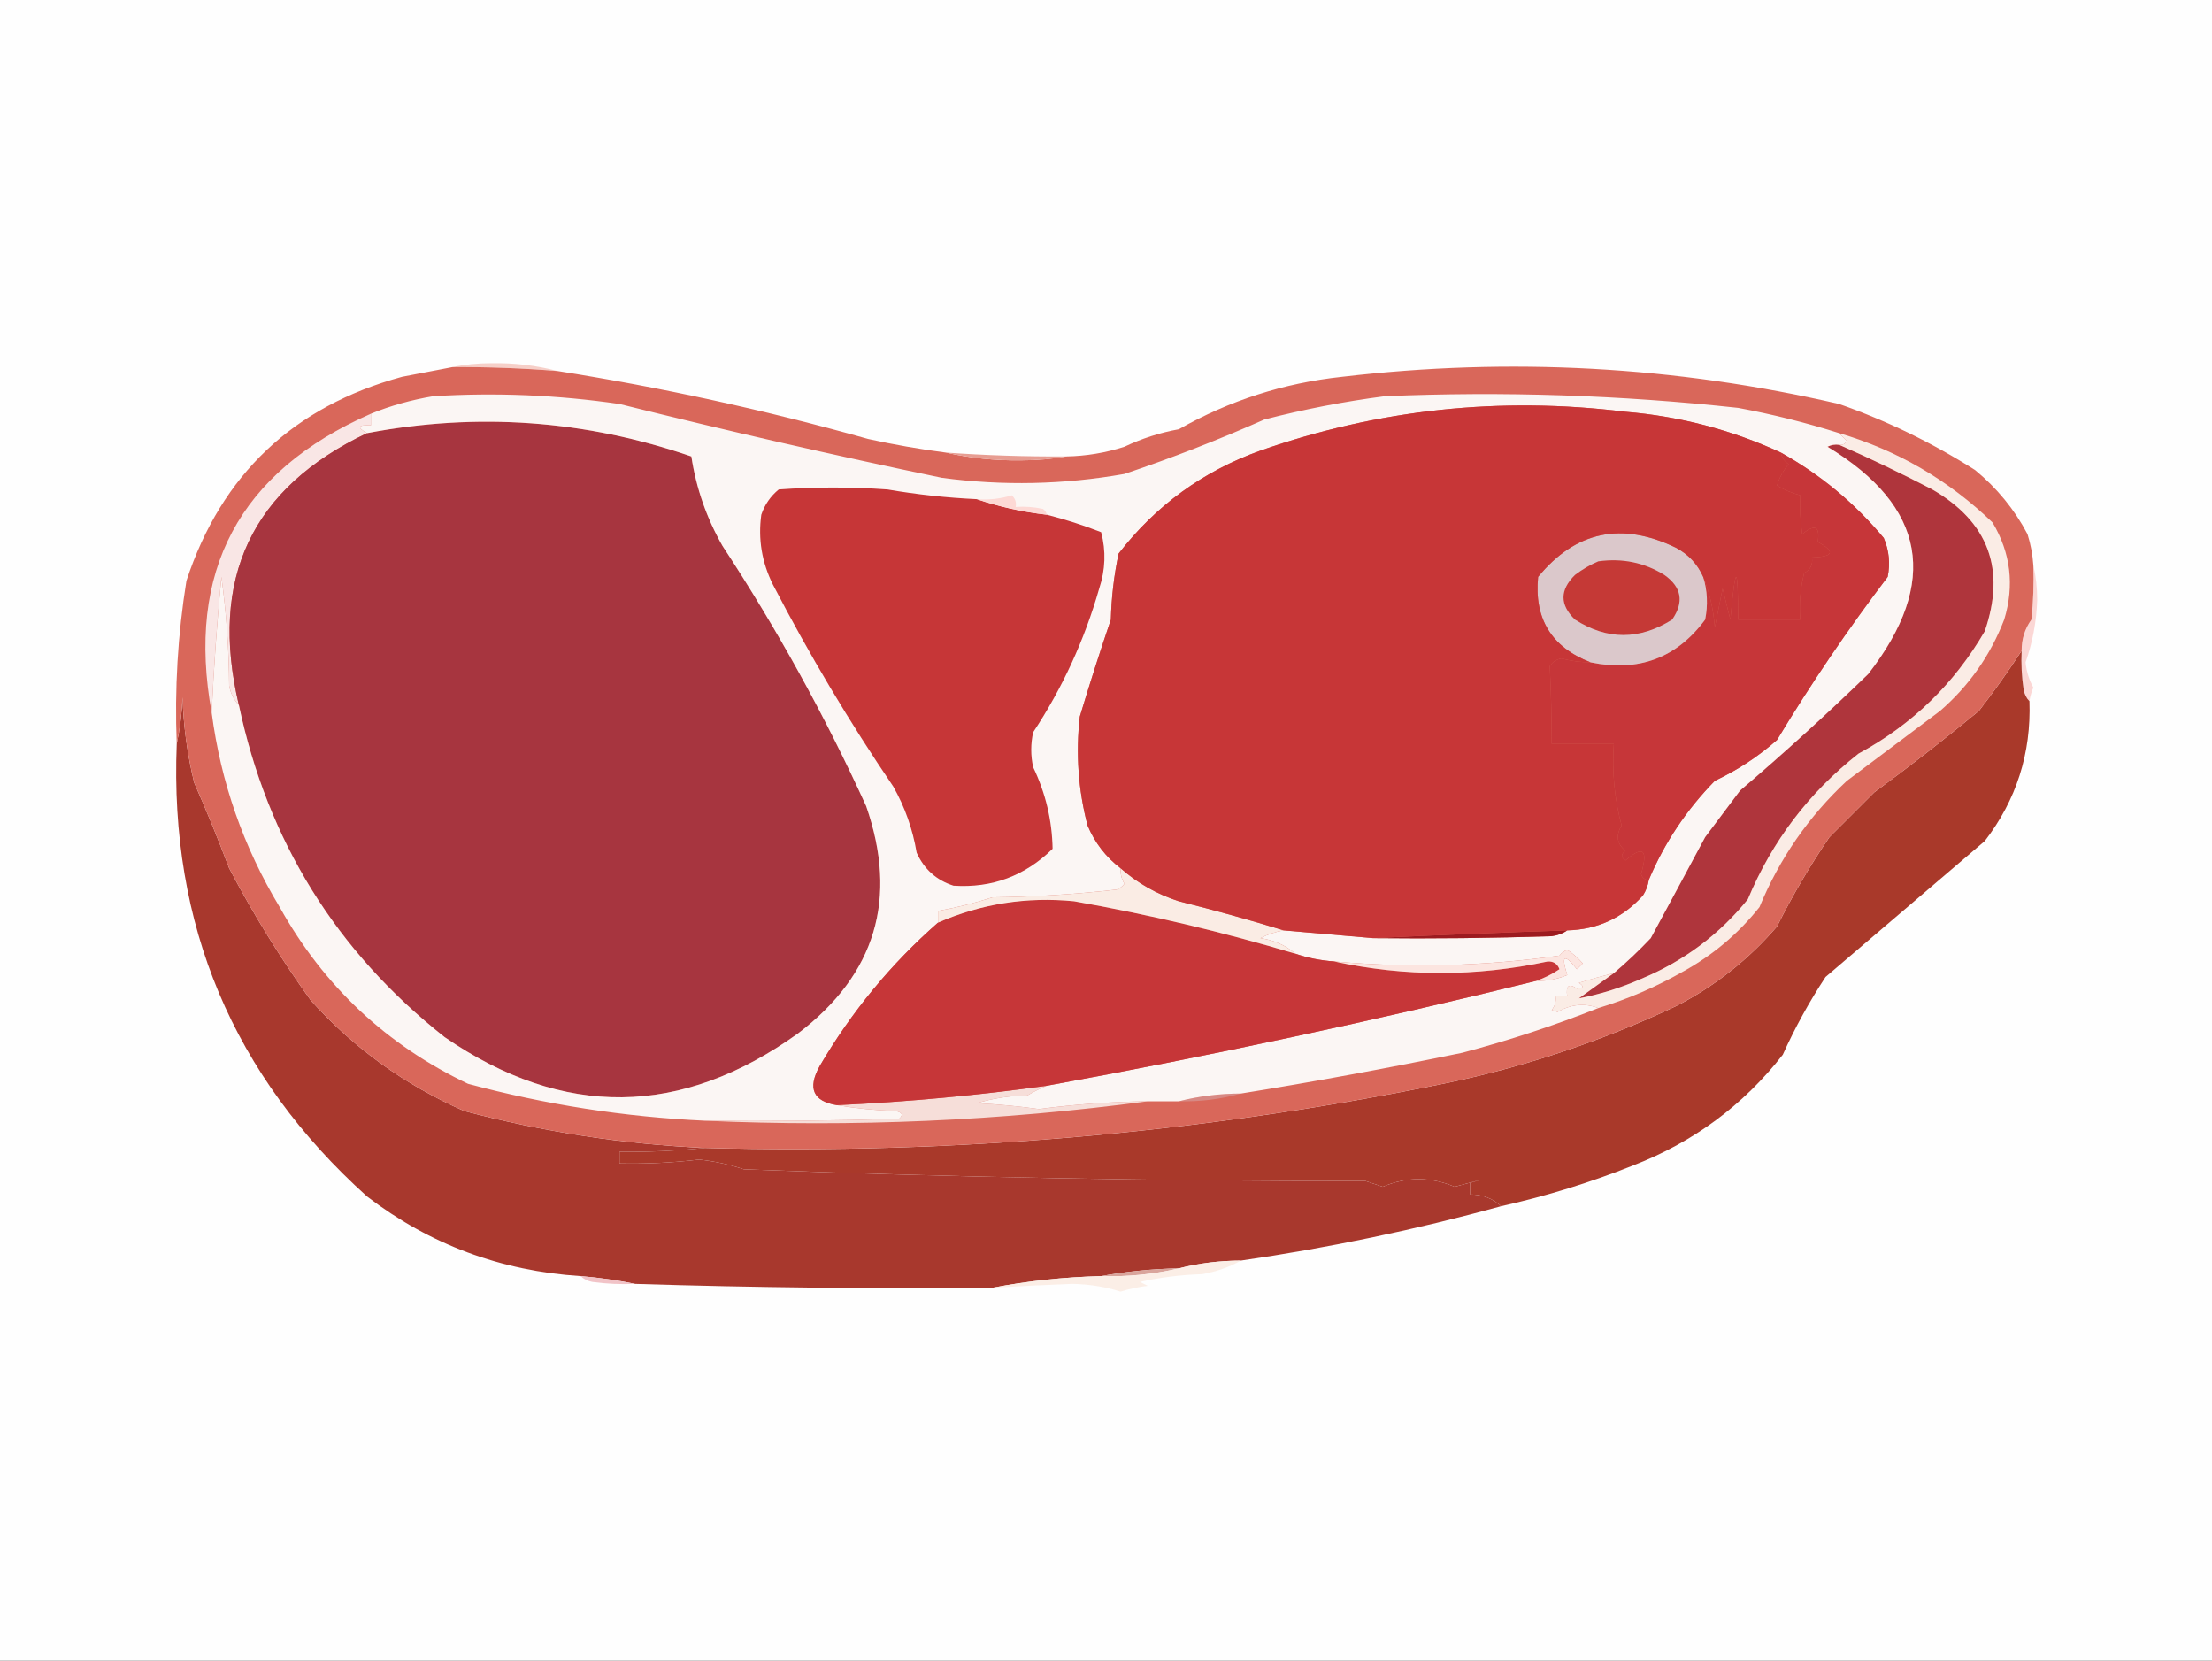 <?xml version="1.0" encoding="UTF-8" standalone="no"?>
<!DOCTYPE svg PUBLIC "-//W3C//DTD SVG 1.1//EN" "http://www.w3.org/Graphics/SVG/1.1/DTD/svg11.dtd">
<!-- Created with Vectornator (http://vectornator.io/) -->
<svg height="427.5pt" stroke-miterlimit="10" style="fill-rule:nonzero;clip-rule:evenodd;stroke-linecap:round;stroke-linejoin:round;" version="1.1" viewBox="0 0 569.5 427.5" width="569.5pt" xml:space="preserve" xmlns="http://www.w3.org/2000/svg" xmlns:vectornator="http://vectornator.io" xmlns:xlink="http://www.w3.org/1999/xlink">
<rect x="0" y="0" width="569.5" height="427.5" fill="#333333" stroke="none"/>
<defs/>
<clipPath id="ArtboardFrame">
<rect height="427.5" width="569.5" x="0" y="0"/>
</clipPath>
<g clip-path="url(#ArtboardFrame)" id="Untitled" vectornator:layerName="Untitled">
<path d="M-0.5-0.5C189.5-0.5 379.5-0.5 569.5-0.5C569.5 142.167 569.5 284.833 569.5 427.5C379.5 427.5 189.5 427.5-0.5 427.5C-0.5 284.833-0.5 142.167-0.5-0.5Z" fill="#fefefe" fill-rule="evenodd" opacity="1" stroke="none" vectornator:layerName="path"/>
<path d="M116.5 94.5C119.649 93.835 122.982 93.502 126.5 93.5C132.401 93.402 138.067 94.069 143.5 95.5C134.518 94.782 125.518 94.448 116.5 94.5Z" fill="#f6cfc8" fill-rule="evenodd" opacity="1" stroke="none" vectornator:layerName="path"/>
<path d="M523.5 145.5C524.165 148.314 524.498 151.314 524.5 154.5C524.295 160.08 523.295 165.414 521.5 170.5C521.729 172.824 522.396 174.991 523.5 177C523.011 178.138 522.678 179.305 522.5 180.5C521.732 179.737 521.232 178.737 521 177.5C520.502 174.183 520.335 170.85 520.5 167.5C520.46 164.575 521.293 161.909 523 159.5C523.499 154.845 523.666 150.179 523.5 145.5Z" fill="#fbd7d5" fill-rule="evenodd" opacity="1" stroke="none" vectornator:layerName="path"/>
<path d="M520.5 167.5C520.335 170.85 520.502 174.183 521 177.5C521.232 178.737 521.732 179.737 522.5 180.5C522.967 193.93 519.134 205.93 511 216.5C497.333 228.167 483.667 239.833 470 251.5C465.826 257.846 462.159 264.512 459 271.5C448.827 284.512 435.994 294.012 420.5 300C409.416 304.418 398.083 307.918 386.5 310.5C384.247 308.466 381.58 307.466 378.5 307.5C378.5 306.5 378.5 305.5 378.5 304.5C383.333 303.154 381.999 303.488 374.5 305.5C368.323 302.896 362.157 302.896 356 305.5C354.5 305 353 304.5 351.5 304C298.1 304.047 244.766 303.047 191.5 301C187.751 299.749 183.917 298.916 180 298.5C173.19 299.311 166.356 299.644 159.5 299.5C159.5 298.5 159.5 297.5 159.5 296.5C166.858 296.582 174.191 296.248 181.5 295.5C245.559 297.239 308.893 291.739 371.5 279C392.32 274.727 412.32 268.06 431.5 259C441.433 253.914 450.1 247.081 457.5 238.5C461.496 230.504 465.996 222.838 471 215.5C474.833 211.667 478.667 207.833 482.5 204C491.72 197.23 500.72 190.23 509.5 183C513.418 177.931 517.085 172.764 520.5 167.5Z" fill="#a9392a" fill-rule="evenodd" opacity="1" stroke="none" vectornator:layerName="path"/>
<path d="M181.5 295.5C174.191 296.248 166.858 296.582 159.5 296.5C159.5 297.5 159.5 298.5 159.5 299.5C166.356 299.644 173.19 299.311 180 298.5C183.917 298.916 187.751 299.749 191.5 301C244.766 303.047 298.1 304.047 351.5 304C353 304.5 354.5 305 356 305.5C362.157 302.896 368.323 302.896 374.5 305.5C381.999 303.488 383.333 303.154 378.5 304.5C378.5 305.5 378.5 306.5 378.5 307.5C381.58 307.466 384.247 308.466 386.5 310.5C364.449 316.564 342.116 321.23 319.5 324.5C313.949 324.527 308.616 325.194 303.5 326.5C296.637 326.638 289.97 327.304 283.5 328.5C273.94 328.749 264.607 329.749 255.5 331.5C224.815 331.787 194.149 331.453 163.5 330.5C159.005 329.578 154.338 328.911 149.5 328.5C128.953 327.18 110.619 320.347 94.5 308C59.968 276.924 43.634 238.091 45.5 191.5C46.324 187.688 46.824 183.688 47 179.5C47.231 186.943 48.231 194.276 50 201.5C53.187 208.719 56.187 216.052 59 223.5C65.247 235.389 72.247 246.722 80 257.5C91.059 269.793 104.225 279.293 119.5 286C139.937 291.396 160.603 294.562 181.5 295.5Z" fill="#a8382d" fill-rule="evenodd" opacity="1" stroke="none" vectornator:layerName="path"/>
<path d="M116.5 94.5C125.518 94.448 134.518 94.782 143.5 95.5C170.446 99.752 197.113 105.586 223.5 113C230.095 114.458 236.762 115.624 243.5 116.5C249.775 117.934 256.275 118.6 263 118.5C267.015 118.499 270.849 118.165 274.5 117.5C279.616 117.407 284.616 116.574 289.5 115C293.961 112.884 298.627 111.384 303.5 110.5C316.512 103.108 330.512 98.608 345.5 97C388.727 91.919 431.393 94.252 473.5 104C485.758 108.295 497.424 113.961 508.5 121C514.135 125.629 518.635 131.129 522 137.5C522.822 140.117 523.322 142.784 523.5 145.5C523.666 150.179 523.499 154.845 523 159.5C521.293 161.909 520.46 164.575 520.5 167.5C517.085 172.764 513.418 177.931 509.5 183C500.72 190.23 491.72 197.23 482.5 204C478.667 207.833 474.833 211.667 471 215.5C465.996 222.838 461.496 230.504 457.5 238.5C450.1 247.081 441.433 253.914 431.5 259C412.32 268.06 392.32 274.727 371.5 279C308.893 291.739 245.559 297.239 181.5 295.5C160.603 294.562 139.937 291.396 119.5 286C104.225 279.293 91.059 269.793 80 257.5C72.247 246.722 65.247 235.389 59 223.5C56.187 216.052 53.187 208.719 50 201.5C48.231 194.276 47.231 186.943 47 179.5C46.824 183.688 46.324 187.688 45.5 191.5C44.937 177.362 45.77 163.362 48 149.5C57.021 122.15 75.521 104.65 103.5 97C107.965 96.126 112.298 95.293 116.5 94.5Z" fill="#d9675a" fill-rule="evenodd" opacity="1" stroke="none" vectornator:layerName="path"/>
<path d="M269.5 279.5C267.842 280.181 266.175 281.015 264.5 282C259.982 282.065 255.649 282.731 251.5 284C256.863 284.264 262.197 284.764 267.5 285.5C276.788 284.273 286.122 283.606 295.5 283.5C257.642 288.541 219.642 290.208 181.5 288.5C198.17 288.667 214.837 288.5 231.5 288C232.634 286.984 232.301 286.317 230.5 286C225.316 285.826 220.316 285.326 215.5 284.5C233.576 283.657 251.576 281.991 269.5 279.5Z" fill="#f6ded9" fill-rule="evenodd" opacity="1" stroke="none" vectornator:layerName="path"/>
<path d="M319.5 281.5C314.402 282.957 309.069 283.624 303.5 283.5C308.616 282.194 313.949 281.527 319.5 281.5Z" fill="#d78984" fill-rule="evenodd" opacity="1" stroke="none" vectornator:layerName="path"/>
<path d="M473.5 114.5C481.526 118.023 489.526 121.857 497.5 126C511.979 134.39 516.479 146.556 511 162.5C503.116 176.051 492.283 186.551 478.5 194C465.736 204.033 456.236 216.533 450 231.5C442.607 240.623 433.44 247.457 422.5 252C417.261 254.304 411.928 255.97 406.5 257C409.567 254.812 412.567 252.645 415.5 250.5C418.771 247.732 421.938 244.732 425 241.5C429.655 232.905 434.322 224.238 439 215.5C442 211.5 445 207.5 448 203.5C459.299 193.869 470.299 183.869 481 173.5C499.362 149.853 495.862 130.353 470.5 115C471.448 114.517 472.448 114.351 473.5 114.5Z" fill="#af353c" fill-rule="evenodd" opacity="1" stroke="none" vectornator:layerName="path"/>
<path d="M473.5 111.5C488.509 115.924 501.676 123.591 513 134.5C517.684 142.369 518.684 150.702 516 159.5C512.445 168.718 506.945 176.551 499.5 183C491.5 189 483.5 195 475.5 201C465.652 210.186 458.152 221.019 453 233.5C447.601 240.286 441.101 245.786 433.5 250C426.468 254.02 419.135 257.187 411.5 259.5C408.001 258.159 404.501 258.492 401 260.5C400.5 260.333 400 260.167 399.5 260C400.337 258.989 400.67 257.822 400.5 256.5C401.5 256.5 402.5 256.5 403.5 256.5C403.089 253.724 403.922 253.057 406 254.5C407.722 254.389 407.888 253.889 406.5 253C409.513 252.091 412.513 251.258 415.5 250.5C412.567 252.645 409.567 254.812 406.5 257C411.928 255.97 417.261 254.304 422.5 252C433.44 247.457 442.607 240.623 450 231.5C456.236 216.533 465.736 204.033 478.5 194C492.283 186.551 503.116 176.051 511 162.5C516.479 146.556 511.979 134.39 497.5 126C489.526 121.857 481.526 118.023 473.5 114.5C474.376 114.631 475.043 114.298 475.5 113.5C474.757 112.818 474.091 112.151 473.5 111.5Z" fill="#faece5" fill-rule="evenodd" opacity="1" stroke="none" vectornator:layerName="path"/>
<path d="M95.5 106.5C95.5 107.5 95.5 108.5 95.5 109.5C92.147 109.345 91.814 110.012 94.5 111.5C64.779 125.621 53.779 148.955 61.5 181.5C60.207 180.158 59.374 178.491 59 176.5C58.947 167.066 58.28 157.733 57 148.5C55.871 160.149 55.038 171.815 54.5 183.5C47.879 147.078 61.545 121.411 95.5 106.5Z" fill="#f9e6e5" fill-rule="evenodd" opacity="1" stroke="none" vectornator:layerName="path"/>
<path d="M61.5 181.5C53.779 148.955 64.779 125.621 94.5 111.5C122.886 106.123 150.719 108.123 178 117.5C179.24 125.65 181.906 133.316 186 140.5C200.037 161.876 212.371 184.21 223 207.5C231.279 231.322 225.446 250.822 205.5 266C175.354 287.625 145.02 287.959 114.5 267C86.548 244.939 68.881 216.439 61.5 181.5Z" fill="#a7353f" fill-rule="evenodd" opacity="1" stroke="none" vectornator:layerName="path"/>
<path d="M473.5 111.5C474.091 112.151 474.757 112.818 475.5 113.5C475.043 114.298 474.376 114.631 473.5 114.5C472.448 114.351 471.448 114.517 470.5 115C495.862 130.353 499.362 149.853 481 173.5C470.299 183.869 459.299 193.869 448 203.5C445 207.5 442 211.5 439 215.5C434.322 224.238 429.655 232.905 425 241.5C421.938 244.732 418.771 247.732 415.5 250.5C412.513 251.258 409.513 252.091 406.5 253C407.888 253.889 407.722 254.389 406 254.5C403.922 253.057 403.089 253.724 403.5 256.5C402.5 256.5 401.5 256.5 400.5 256.5C400.67 257.822 400.337 258.989 399.5 260C400 260.167 400.5 260.333 401 260.5C404.501 258.492 408.001 258.159 411.5 259.5C400.181 263.995 388.515 267.828 376.5 271C357.427 274.954 338.427 278.454 319.5 281.5C313.949 281.527 308.616 282.194 303.5 283.5C300.833 283.5 298.167 283.5 295.5 283.5C286.122 283.606 276.788 284.273 267.5 285.5C262.197 284.764 256.863 284.264 251.5 284C255.649 282.731 259.982 282.065 264.5 282C266.175 281.015 267.842 280.181 269.5 279.5C311.779 271.778 353.779 262.778 395.5 252.5C398.271 252.579 400.937 252.079 403.5 251C401.889 245.889 402.723 245.389 406 249.5C406.5 249 407 248.5 407.5 248C406.315 246.647 404.981 245.48 403.5 244.5C402.692 244.808 402.025 245.308 401.5 246C382.228 248.728 362.894 249.228 343.5 247.5C339.96 247.247 336.627 246.581 333.5 245.5C331.002 243.34 328.002 242.007 324.5 241.5C326.411 240.523 328.411 239.857 330.5 239.5C338.167 240.167 345.833 240.833 353.5 241.5C368.837 241.667 384.17 241.5 399.5 241C401.058 240.79 402.391 240.29 403.5 239.5C411.287 239.293 417.787 236.293 423 230.5C423.791 229.255 424.291 227.922 424.5 226.5C428.518 216.981 434.185 208.481 441.5 201C447.347 198.246 452.68 194.746 457.5 190.5C466.258 175.981 475.758 161.981 486 148.5C486.701 145.072 486.368 141.738 485 138.5C477.51 129.506 468.677 122.173 458.5 116.5C445.833 110.664 432.5 107.164 418.5 106C386.269 102.019 354.935 105.353 324.5 116C309.74 121.293 297.574 130.127 288 142.5C286.814 148.085 286.148 153.751 286 159.5C283.171 167.825 280.505 176.159 278 184.5C276.94 193.974 277.607 203.307 280 212.5C281.886 216.958 284.719 220.625 288.5 223.5C288.421 224.93 288.754 226.264 289.5 227.5C288.975 228.192 288.308 228.692 287.5 229C276.882 230.208 266.215 230.875 255.5 231C250.954 232.47 246.288 233.636 241.5 234.5C241.5 235.5 241.5 236.5 241.5 237.5C229.393 248.119 219.226 260.452 211 274.5C207.86 280.19 209.36 283.523 215.5 284.5C220.316 285.326 225.316 285.826 230.5 286C232.301 286.317 232.634 286.984 231.5 288C214.837 288.5 198.17 288.667 181.5 288.5C160.83 287.541 140.496 284.374 120.5 279C99.494 268.994 83.328 253.828 72 233.5C62.69 218.07 56.856 201.403 54.5 183.5C55.038 171.815 55.871 160.149 57 148.5C58.28 157.733 58.947 167.066 59 176.5C59.374 178.491 60.207 180.158 61.5 181.5C68.881 216.439 86.548 244.939 114.5 267C145.02 287.959 175.354 287.625 205.5 266C225.446 250.822 231.279 231.322 223 207.5C212.371 184.21 200.037 161.876 186 140.5C181.906 133.316 179.24 125.65 178 117.5C150.719 108.123 122.886 106.123 94.5 111.5C91.814 110.012 92.147 109.345 95.5 109.5C95.5 108.5 95.5 107.5 95.5 106.5C100.537 104.449 105.87 102.949 111.5 102C127.574 101.002 143.574 101.669 159.5 104C187.012 110.865 214.678 117.198 242.5 123C258.211 125.1 273.878 124.766 289.5 122C301.713 117.894 313.713 113.227 325.5 108C335.704 105.359 346.037 103.359 356.5 102C386.918 100.696 417.252 101.696 447.5 105C456.309 106.634 464.975 108.801 473.5 111.5Z" fill="#fbf6f4" fill-rule="evenodd" opacity="1" stroke="none" vectornator:layerName="path"/>
<path d="M333.5 245.5C336.627 246.581 339.96 247.247 343.5 247.5C361.693 251.461 380.027 251.461 398.5 247.5C400 247.453 401 248.119 401.5 249.5C399.556 250.801 397.556 251.801 395.5 252.5C353.779 262.778 311.779 271.778 269.5 279.5C251.576 281.991 233.576 283.657 215.5 284.5C209.36 283.523 207.86 280.19 211 274.5C219.226 260.452 229.393 248.119 241.5 237.5C252.649 232.642 264.316 230.809 276.5 232C295.801 235.409 314.801 239.909 333.5 245.5Z" fill="#c63638" fill-rule="evenodd" opacity="1" stroke="none" vectornator:layerName="path"/>
<path d="M395.5 252.5C397.556 251.801 399.556 250.801 401.5 249.5C401 248.119 400 247.453 398.5 247.5C380.027 251.461 361.693 251.461 343.5 247.5C362.894 249.228 382.228 248.728 401.5 246C402.025 245.308 402.692 244.808 403.5 244.5C404.981 245.48 406.315 246.647 407.5 248C407 248.5 406.5 249 406 249.5C402.723 245.389 401.889 245.889 403.5 251C400.937 252.079 398.271 252.579 395.5 252.5Z" fill="#fce5e0" fill-rule="evenodd" opacity="1" stroke="none" vectornator:layerName="path"/>
<path d="M403.5 239.5C402.391 240.29 401.058 240.79 399.5 241C384.17 241.5 368.837 241.667 353.5 241.5C370.007 240.708 386.674 240.041 403.5 239.5Z" fill="#9c1b20" fill-rule="evenodd" opacity="1" stroke="none" vectornator:layerName="path"/>
<path d="M288.5 223.5C292.855 227.348 297.855 230.181 303.5 232C312.688 234.296 321.688 236.796 330.5 239.5C328.411 239.857 326.411 240.523 324.5 241.5C328.002 242.007 331.002 243.34 333.5 245.5C314.801 239.909 295.801 235.409 276.5 232C264.316 230.809 252.649 232.642 241.5 237.5C241.5 236.5 241.5 235.5 241.5 234.5C246.288 233.636 250.954 232.47 255.5 231C266.215 230.875 276.882 230.208 287.5 229C288.308 228.692 288.975 228.192 289.5 227.5C288.754 226.264 288.421 224.93 288.5 223.5Z" fill="#faece4" fill-rule="evenodd" opacity="1" stroke="none" vectornator:layerName="path"/>
<path d="M458.5 116.5C468.677 122.173 477.51 129.506 485 138.5C486.368 141.738 486.701 145.072 486 148.5C475.758 161.981 466.258 175.981 457.5 190.5C452.68 194.746 447.347 198.246 441.5 201C434.185 208.481 428.518 216.981 424.5 226.5C423.503 226.53 422.836 226.03 422.5 225C424.386 218.692 423.052 217.526 418.5 221.5C417.289 220.726 417.289 219.893 418.5 219C416.277 217.249 415.943 215.082 417.5 212.5C415.656 205.648 414.99 198.648 415.5 191.5C410.167 191.5 404.833 191.5 399.5 191.5C399.496 184.788 399.329 178.121 399 171.5C399.674 170.422 400.674 169.755 402 169.5C404.462 170.159 406.962 170.493 409.5 170.5C421.84 173.063 431.673 169.397 439 159.5C439.755 155.745 439.589 152.078 438.5 148.5C440.123 152.424 441.123 156.757 441.5 161.5C442.167 158.167 442.833 154.833 443.5 151.5C444.167 154.167 444.833 156.833 445.5 159.5C446.825 144.893 447.492 144.893 447.5 159.5C452.833 159.5 458.167 159.5 463.5 159.5C463.176 155.445 463.509 151.445 464.5 147.5C466.111 146.68 466.778 145.346 466.5 143.5C472.104 143.324 472.604 141.991 468 139.5C468.618 135.474 467.285 134.807 464 137.5C463.502 134.183 463.335 130.85 463.5 127.5C461.42 126.956 459.42 126.122 457.5 125C458.102 122.964 459.102 121.13 460.5 119.5C459.388 118.735 458.721 117.735 458.5 116.5Z" fill="#c63639" fill-rule="evenodd" opacity="1" stroke="none" vectornator:layerName="path"/>
<path d="M438.5 148.5C439.589 152.078 439.755 155.745 439 159.5C431.673 169.397 421.84 173.063 409.5 170.5C399.446 166.606 394.946 159.272 396 148.5C405.673 136.729 417.507 134.229 431.5 141C434.717 142.715 437.05 145.215 438.5 148.5Z" fill="#dbc8cb" fill-rule="evenodd" opacity="1" stroke="none" vectornator:layerName="path"/>
<path d="M411.5 144.5C417.675 143.643 423.342 144.81 428.5 148C432.964 151.155 433.631 154.988 430.5 159.5C422.101 164.788 413.767 164.788 405.5 159.5C401.554 155.706 401.554 151.872 405.5 148C407.432 146.541 409.432 145.375 411.5 144.5Z" fill="#c53936" fill-rule="evenodd" opacity="1" stroke="none" vectornator:layerName="path"/>
<path d="M251.5 128.5C257.245 130.451 263.245 131.785 269.5 132.5C274.239 133.699 278.905 135.199 283.5 137C284.771 141.823 284.605 146.657 283 151.5C279.205 164.752 273.539 177.085 266 188.5C265.333 191.5 265.333 194.5 266 197.5C269.201 204.179 270.868 211.179 271 218.5C263.882 225.479 255.382 228.646 245.5 228C241.089 226.59 237.922 223.757 236 219.5C234.982 213.444 232.982 207.777 230 202.5C218.633 185.763 208.3 168.43 199 150.5C196.142 144.793 195.142 138.793 196 132.5C196.883 129.898 198.383 127.731 200.5 126C209.833 125.333 219.167 125.333 228.5 126C236.098 127.305 243.765 128.139 251.5 128.5Z" fill="#c63637" fill-rule="evenodd" opacity="1" stroke="none" vectornator:layerName="path"/>
<path d="M269.5 132.5C263.245 131.785 257.245 130.451 251.5 128.5C254.579 128.74 257.579 128.407 260.5 127.5C261.386 128.325 261.719 129.325 261.5 130.5C263.857 130.337 266.19 130.503 268.5 131C269.056 131.383 269.389 131.883 269.5 132.5Z" fill="#fdd9d5" fill-rule="evenodd" opacity="1" stroke="none" vectornator:layerName="path"/>
<path d="M458.5 116.5C458.721 117.735 459.388 118.735 460.5 119.5C459.102 121.13 458.102 122.964 457.5 125C459.42 126.122 461.42 126.956 463.5 127.5C463.335 130.85 463.502 134.183 464 137.5C467.285 134.807 468.618 135.474 468 139.5C472.604 141.991 472.104 143.324 466.5 143.5C466.778 145.346 466.111 146.68 464.5 147.5C463.509 151.445 463.176 155.445 463.5 159.5C458.167 159.5 452.833 159.5 447.5 159.5C447.492 144.893 446.825 144.893 445.5 159.5C444.833 156.833 444.167 154.167 443.5 151.5C442.833 154.833 442.167 158.167 441.5 161.5C441.123 156.757 440.123 152.424 438.5 148.5C437.05 145.215 434.717 142.715 431.5 141C417.507 134.229 405.673 136.729 396 148.5C394.946 159.272 399.446 166.606 409.5 170.5C406.962 170.493 404.462 170.159 402 169.5C400.674 169.755 399.674 170.422 399 171.5C399.329 178.121 399.496 184.788 399.5 191.5C404.833 191.5 410.167 191.5 415.5 191.5C414.99 198.648 415.656 205.648 417.5 212.5C415.943 215.082 416.277 217.249 418.5 219C417.289 219.893 417.289 220.726 418.5 221.5C423.052 217.526 424.386 218.692 422.5 225C422.836 226.03 423.503 226.53 424.5 226.5C424.291 227.922 423.791 229.255 423 230.5C417.787 236.293 411.287 239.293 403.5 239.5C386.674 240.041 370.007 240.708 353.5 241.5C345.833 240.833 338.167 240.167 330.5 239.5C321.688 236.796 312.688 234.296 303.5 232C297.855 230.181 292.855 227.348 288.5 223.5C284.719 220.625 281.886 216.958 280 212.5C277.607 203.307 276.94 193.974 278 184.5C280.505 176.159 283.171 167.825 286 159.5C286.148 153.751 286.814 148.085 288 142.5C297.574 130.127 309.74 121.293 324.5 116C354.935 105.353 386.269 102.019 418.5 106C432.5 107.164 445.833 110.664 458.5 116.5Z" fill="#c73637" fill-rule="evenodd" opacity="1" stroke="none" vectornator:layerName="path"/>
<path d="M243.5 116.5C253.817 117.226 264.15 117.56 274.5 117.5C270.849 118.165 267.015 118.499 263 118.5C256.275 118.6 249.775 117.934 243.5 116.5Z" fill="#e79d92" fill-rule="evenodd" opacity="1" stroke="none" vectornator:layerName="path"/>
<path d="M303.5 326.5C297.063 328.039 290.396 328.706 283.5 328.5C289.97 327.304 296.637 326.638 303.5 326.5Z" fill="#d9a49b" fill-rule="evenodd" opacity="1" stroke="none" vectornator:layerName="path"/>
<path d="M319.5 324.5C316.555 326.161 313.221 327.328 309.5 328C304.084 328.159 298.75 328.826 293.5 330C294.167 330.333 294.833 330.667 295.5 331C293.109 331.287 290.776 331.787 288.5 332.5C284.519 331.234 280.352 330.568 276 330.5C269.159 330.761 262.325 331.095 255.5 331.5C264.607 329.749 273.94 328.749 283.5 328.5C290.396 328.706 297.063 328.039 303.5 326.5C308.616 325.194 313.949 324.527 319.5 324.5Z" fill="#fbeee6" fill-rule="evenodd" opacity="1" stroke="none" vectornator:layerName="path"/>
<path d="M149.5 328.5C154.338 328.911 159.005 329.578 163.5 330.5C159.818 330.665 156.152 330.499 152.5 330C151.263 329.768 150.263 329.268 149.5 328.5Z" fill="#f1c3c7" fill-rule="evenodd" opacity="1" stroke="none" vectornator:layerName="path"/>
</g>
</svg>
